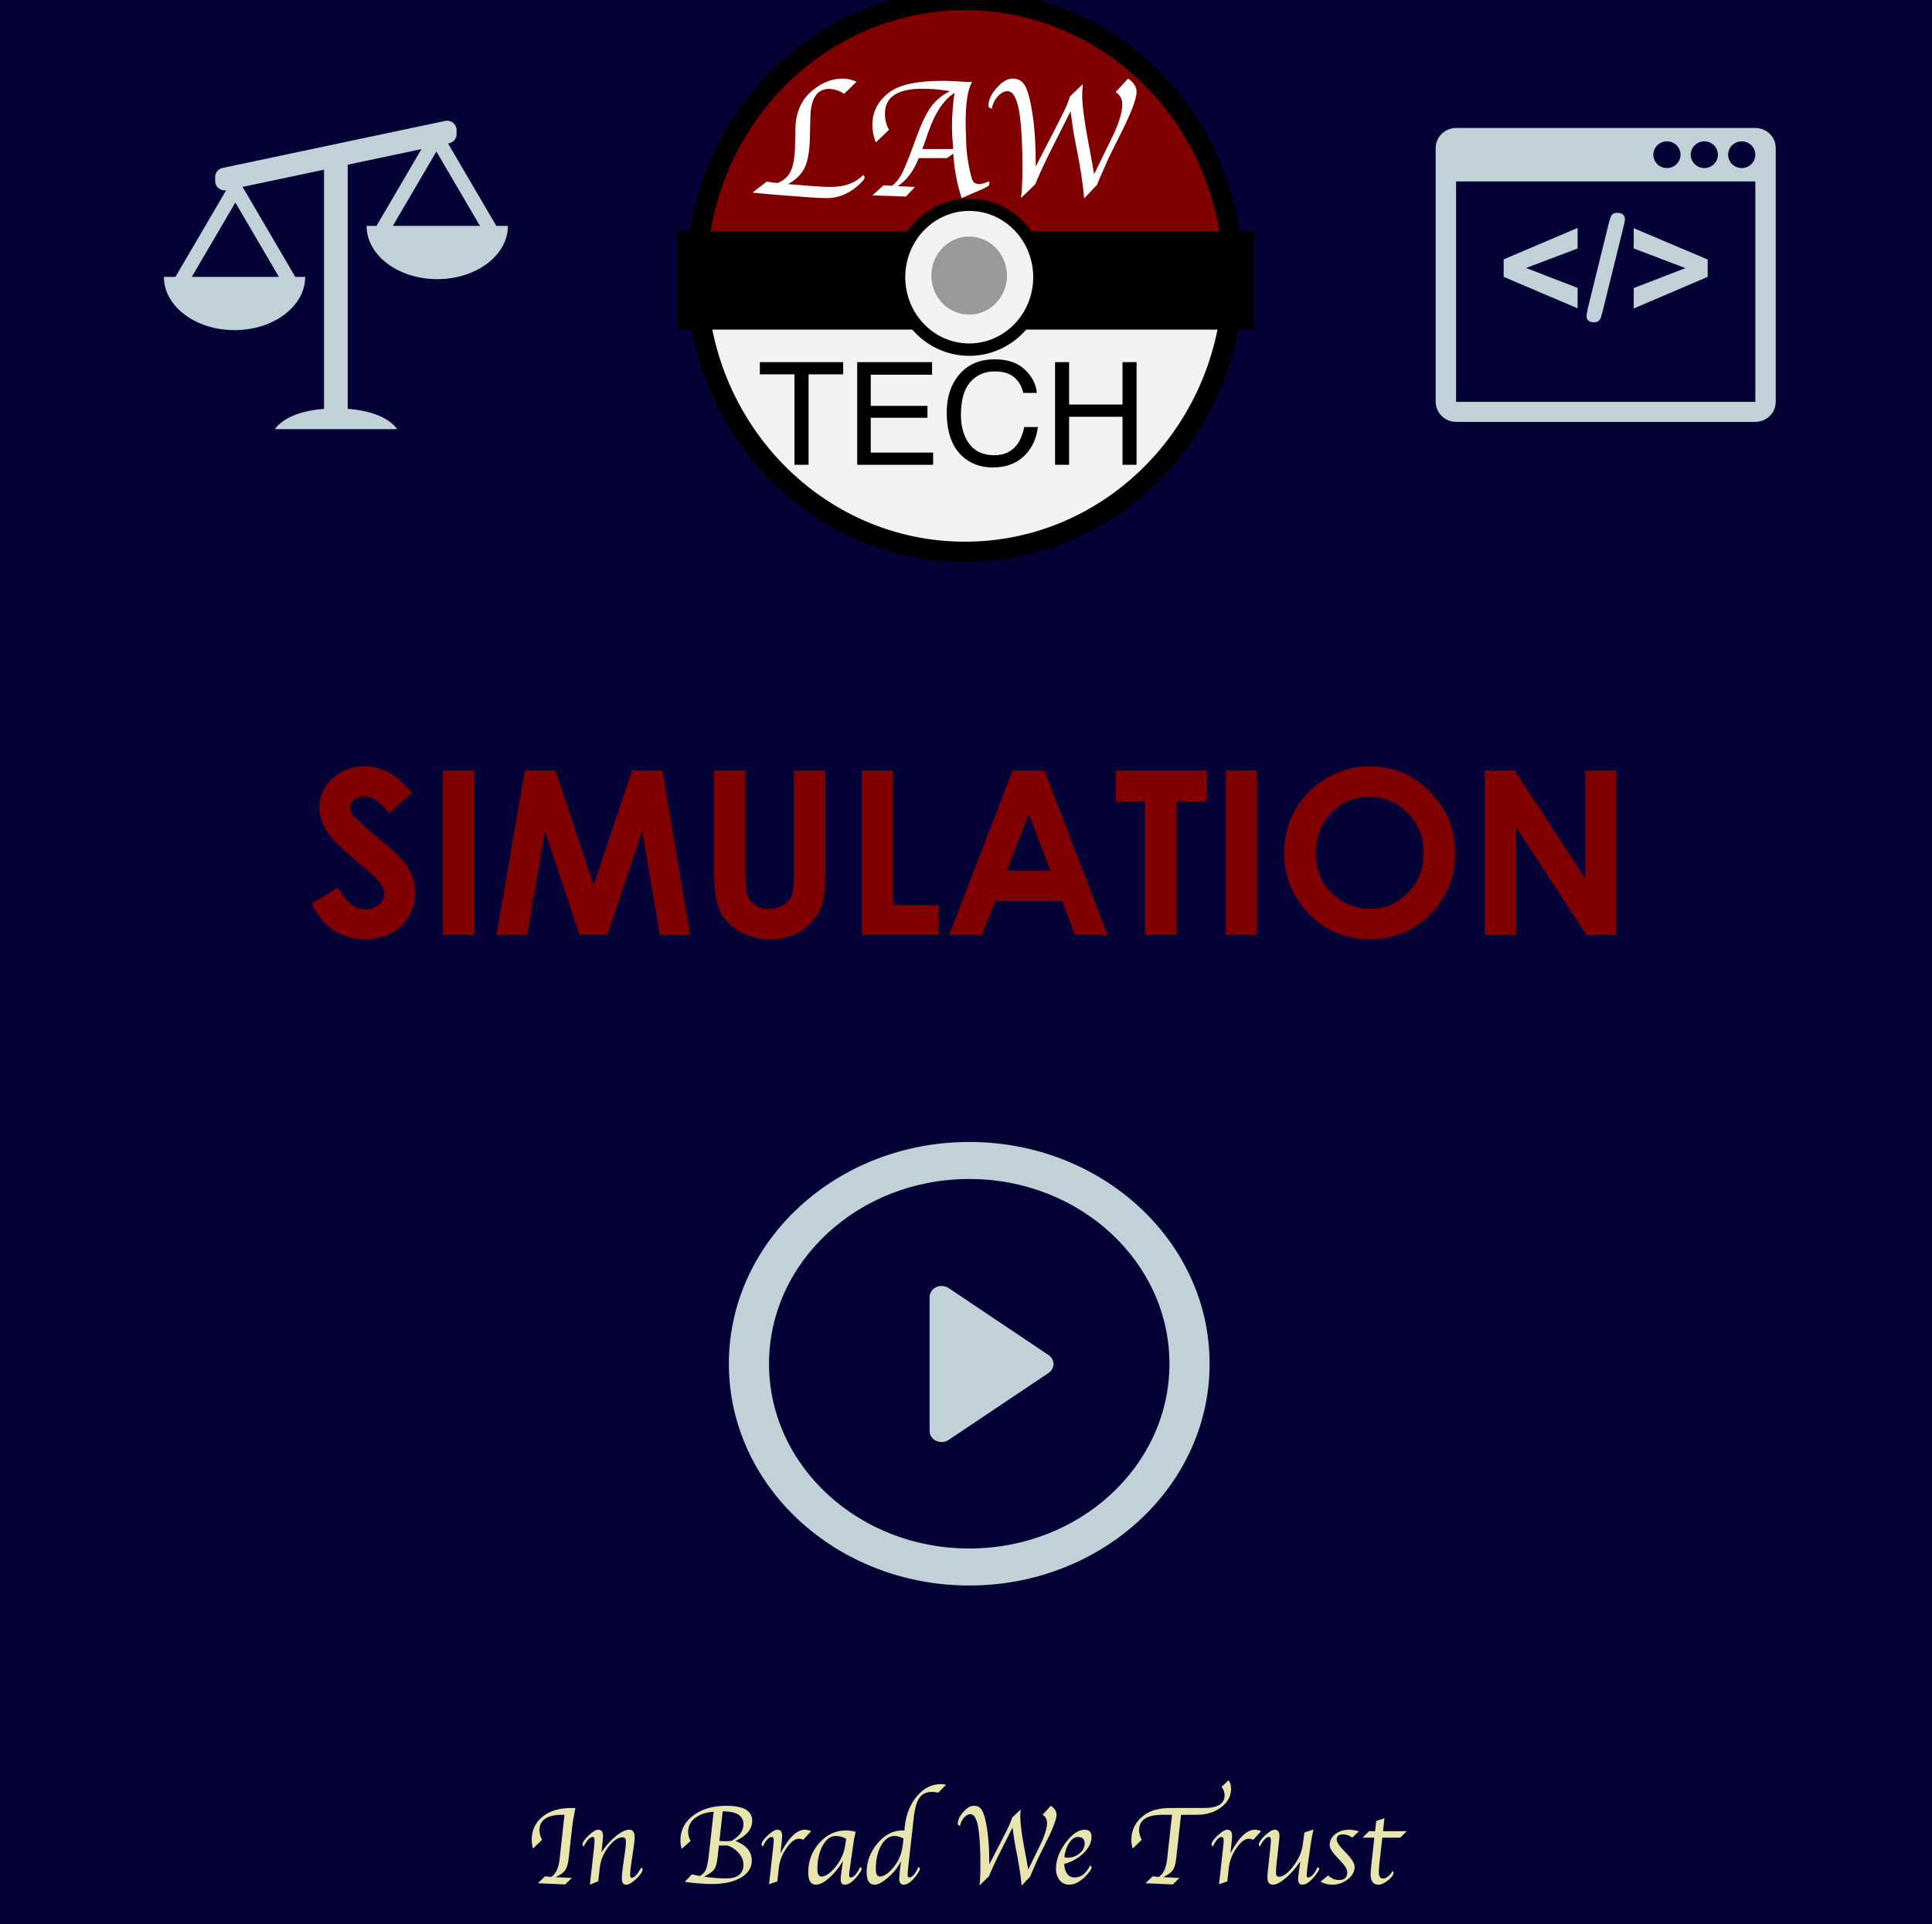 <?xml version="1.0"?>
<svg version="1.1" xmlns="http://www.w3.org/2000/svg" xmlns:xlink="http://www.w3.org/1999/xlink" width="674.715" height="672.056">
    <desc iVinci="yes" version="4.6" gridStep="20" showGrid="no" snapToGrid="no" codePlatform="0"/>
    <g id="Layer1" name="Layer 2" opacity="1">
        <g id="Shape1">
            <desc shapeID="1" type="0" basicInfo-basicType="1" basicInfo-roundedRectRadius="12" basicInfo-polygonSides="6" basicInfo-starPoints="5" bounding="rect(-355.5,-356,711,712)" text="" font-familyName="Helvetica" font-pixelSize="175" font-bold="0" font-underline="0" font-alignment="1" strokeStyle="0" markerStart="0" markerEnd="0" shadowEnabled="0" shadowOffsetX="0" shadowOffsetY="2" shadowBlur="4" shadowOpacity="160" blurEnabled="0" blurRadius="4" transform="matrix(1,0,0,1,337,341.5)" pers-center="0,0" pers-size="0,0" pers-start="0,0" pers-end="0,0" locked="0" mesh="" flag=""/>
            <path id="shapePath1" d="M-18.5,-14.5 L692.5,-14.5 L692.5,697.5 L-18.5,697.5 L-18.5,-14.5 Z" style="stroke:none;fill-rule:evenodd;fill:#050236;fill-opacity:1;"/>
        </g>
    </g>
    <g id="Layer2" name="Layer 1" opacity="1">
        <g id="Shape2">
            <desc shapeID="2" type="0" basicInfo-basicType="0" basicInfo-roundedRectRadius="12" basicInfo-polygonSides="6" basicInfo-starPoints="5" bounding="rect(-328.203,-164.102,656.407,328.203)" text="" font-familyName="" font-pixelSize="20" font-bold="0" font-underline="0" font-alignment="1" strokeStyle="0" markerStart="0" markerEnd="0" shadowEnabled="0" shadowOffsetX="0" shadowOffsetY="2" shadowBlur="4" shadowOpacity="160" blurEnabled="0" blurRadius="4" transform="matrix(0.286,0,0,0.295,337,48.384)" pers-center="0,0" pers-size="0,0" pers-start="0,0" pers-end="0,0" locked="0" mesh="" flag=""/>
            <path id="shapePath2" d="M430.703,96.767 C430.703,43.324 388.751,0 337,0 C285.249,0 243.297,43.324 243.297,96.767 " style="stroke:#000000;stroke-opacity:1;stroke-width:7.1;stroke-linejoin:miter;stroke-miterlimit:2;stroke-linecap:butt;fill-rule:evenodd;fill:#800000;fill-opacity:1;"/>
        </g>
        <g id="Shape3">
            <desc shapeID="3" type="0" basicInfo-basicType="0" basicInfo-roundedRectRadius="12" basicInfo-polygonSides="6" basicInfo-starPoints="5" bounding="rect(-328.062,-164.032,656.125,328.063)" text="" font-familyName="" font-pixelSize="20" font-bold="0" font-underline="0" font-alignment="1" strokeStyle="0" markerStart="0" markerEnd="0" shadowEnabled="0" shadowOffsetX="0" shadowOffsetY="2" shadowBlur="4" shadowOpacity="160" blurEnabled="0" blurRadius="4" transform="matrix(0.286,0,0,0.295,336.975,144.389)" pers-center="0,0" pers-size="0,0" pers-start="0,0" pers-end="0,0" locked="0" mesh="" flag=""/>
            <path id="shapePath3" d="M430.639,96.026 C430.639,149.446 388.704,192.752 336.976,192.752 C285.247,192.752 243.312,149.446 243.312,96.026 " style="stroke:#000000;stroke-opacity:1;stroke-width:7.1;stroke-linejoin:miter;stroke-miterlimit:2;stroke-linecap:butt;fill-rule:evenodd;fill:#f2f2f2;fill-opacity:1;"/>
        </g>
        <g id="Shape4">
            <desc shapeID="4" type="0" basicInfo-basicType="0" basicInfo-roundedRectRadius="12" basicInfo-polygonSides="6" basicInfo-starPoints="5" bounding="rect(-320.484,-27.168,640.968,54.335)" text="" font-familyName="" font-pixelSize="20" font-bold="0" font-underline="0" font-alignment="1" strokeStyle="0" markerStart="0" markerEnd="0" shadowEnabled="0" shadowOffsetX="0" shadowOffsetY="2" shadowBlur="4" shadowOpacity="160" blurEnabled="0" blurRadius="4" transform="matrix(0.286,0,0,0.295,337.253,97.957)" pers-center="0,0" pers-size="0,0" pers-start="0,0" pers-end="0,0" locked="0" mesh="" flag=""/>
            <path id="shapePath4" d="M245.754,105.967 L428.753,105.967 L428.753,89.947 L245.754,89.947 L245.754,105.967 Z" style="stroke:#000000;stroke-opacity:1;stroke-width:18.308;stroke-linejoin:miter;stroke-miterlimit:2;stroke-linecap:butt;fill-rule:evenodd;fill:#000000;fill-opacity:1;"/>
        </g>
        <g id="Shape5">
            <desc shapeID="5" type="0" basicInfo-basicType="0" basicInfo-roundedRectRadius="12" basicInfo-polygonSides="6" basicInfo-starPoints="5" bounding="rect(-85.841,-85.842,171.68,171.684)" text="" font-familyName="" font-pixelSize="20" font-bold="0" font-underline="0" font-alignment="1" strokeStyle="0" markerStart="0" markerEnd="0" shadowEnabled="0" shadowOffsetX="0" shadowOffsetY="2" shadowBlur="4" shadowOpacity="160" blurEnabled="0" blurRadius="4" transform="matrix(0.286,0,0,0.295,338.489,96.813)" pers-center="0,0" pers-size="0,0" pers-start="0,0" pers-end="0,0" locked="0" mesh="" flag=""/>
            <path id="shapePath5" d="M314.018,95.428 C313.278,109.383 323.631,121.317 337.144,122.084 C350.657,122.851 362.214,112.161 362.959,98.207 C363.704,84.251 353.354,72.314 339.842,71.543 C326.329,70.772 314.768,81.457 314.019,95.412 " style="stroke:#000000;stroke-opacity:1;stroke-width:4.33;stroke-linejoin:miter;stroke-miterlimit:2;stroke-linecap:butt;fill-rule:evenodd;fill:#f2f2f2;fill-opacity:1;"/>
        </g>
        <g id="Shape6">
            <desc shapeID="6" type="0" basicInfo-basicType="0" basicInfo-roundedRectRadius="12" basicInfo-polygonSides="6" basicInfo-starPoints="5" bounding="rect(-46.239,-46.24,92.479,92.481)" text="" font-familyName="" font-pixelSize="20" font-bold="0" font-underline="0" font-alignment="1" strokeStyle="0" markerStart="0" markerEnd="0" shadowEnabled="0" shadowOffsetX="0" shadowOffsetY="2" shadowBlur="4" shadowOpacity="160" blurEnabled="0" blurRadius="4" transform="matrix(0.286,0,0,0.295,338.462,96.261)" pers-center="0,0" pers-size="0,0" pers-start="0,0" pers-end="0,0" locked="0" mesh="" flag=""/>
            <path id="shapePath6" d="M325.281,95.513 C324.882,103.012 330.432,109.433 337.692,109.871 C344.953,110.309 351.189,104.6 351.638,97.103 C352.087,89.606 346.58,83.147 339.322,82.657 C332.065,82.168 325.791,87.833 325.292,95.326 " style="stroke:none;fill-rule:evenodd;fill:#999999;fill-opacity:1;"/>
        </g>
        <g id="Shape7">
            <desc shapeID="7" type="2" basicInfo-basicType="0" basicInfo-roundedRectRadius="12" basicInfo-polygonSides="6" basicInfo-starPoints="5" bounding="rect(-66.38,-14.889,132.759,29.779)" text="LAW" font-familyName="Apple Chancery" font-pixelSize="60" font-bold="0" font-underline="0" font-alignment="1" strokeStyle="0" markerStart="0" markerEnd="0" shadowEnabled="0" shadowOffsetX="0" shadowOffsetY="2" shadowBlur="4" shadowOpacity="160" blurEnabled="0" blurRadius="4" transform="matrix(1,0,0,1,329.466,48.855)" pers-center="0,0" pers-size="0,0" pers-start="0,0" pers-end="0,0" locked="0" mesh="" flag=""/>
            <path id="shapePath7" d="M262.816,67.265 L267.738,63.428 C269.242,63.701 270.511,63.867 271.546,63.926 C273.793,63.066 275.375,61.577 276.293,59.458 C277.211,57.339 277.67,54.121 277.67,49.804 L277.787,45.264 C277.787,39.424 279.779,34.853 283.763,31.552 C287.084,28.818 290.589,27.451 294.281,27.451 C295.863,27.451 297.484,27.812 299.144,28.535 L294.808,32.783 C293.031,31.631 291.273,31.055 289.535,31.055 C285.179,31.055 283.002,34.619 283.002,41.748 L282.884,45.791 C282.884,51.318 282.357,55.366 281.302,57.934 C280.248,60.503 278.226,62.627 275.238,64.306 L281.302,64.805 L283.998,65.01 L287.25,65.215 C288.109,65.273 289.076,65.302 290.15,65.302 C294.994,65.302 298.773,63.896 301.488,61.084 C301.8,61.474 301.957,61.758 301.957,61.933 C301.957,62.578 301.019,63.681 299.144,65.244 C295.941,67.881 292.504,69.199 288.832,69.199 C287.328,69.199 285.482,69.121 283.295,68.965 L274.593,68.32 C270.062,67.988 266.136,67.636 262.816,67.265 M310.453,45.351 L305.853,49.775 C305.052,47.685 304.652,45.664 304.652,43.711 C304.652,38.867 306.752,34.961 310.951,31.992 C314.466,29.492 320.482,28.242 328.998,28.242 C330.443,28.242 331.712,28.271 332.806,28.33 C335.834,28.525 337.386,28.623 337.464,28.623 L339.515,28.623 C337.992,31.006 337.23,35.83 337.23,43.096 L337.259,44.619 L337.377,47.988 C337.377,52.031 337.875,56.172 338.871,60.41 C339.261,62.051 339.642,63.105 340.013,63.574 C340.384,64.043 341.029,64.277 341.947,64.277 C342.943,64.277 344.076,63.955 345.345,63.31 C345.482,63.642 345.55,63.916 345.55,64.131 C345.55,64.619 345.17,65.039 344.408,65.39 L343.031,66.064 L335.824,69.199 C334.222,64.258 333.255,59.082 332.923,53.672 L330.697,55.224 L320.853,55.224 C319.056,59.795 316.595,63.056 313.47,65.01 L319.535,65.302 L316.371,68.642 L304.681,68.232 L308.578,64.717 L311.507,64.892 C312.836,63.916 313.968,62.544 314.906,60.776 C315.843,59.009 317.24,55.586 319.095,50.508 L319.974,48.076 C321.771,43.174 323.48,39.604 325.101,37.368 C326.722,35.132 328.929,33.291 331.722,31.846 C328.656,31.279 325.423,30.996 322.025,30.996 C313.373,30.996 309.046,33.916 309.046,39.756 C309.046,41.748 309.515,43.613 310.453,45.351 M332.865,52.06 C332.591,48.662 332.455,45.908 332.455,43.799 C332.455,42.724 332.474,41.846 332.513,41.162 L332.748,37.764 C332.904,35.439 333.119,33.662 333.392,32.431 C329.564,34.775 326.42,39.56 323.959,46.787 C323.255,48.877 322.845,50.078 322.728,50.39 L322.054,52.06 L332.865,52.06 M356.554,69.199 C356.886,66.855 357.052,63.349 357.052,58.681 C357.052,49.385 356.637,42.588 355.807,38.291 C354.977,33.994 353.654,31.846 351.837,31.846 C350.666,31.846 349.533,32.461 348.439,33.691 C347.345,34.922 346.662,36.347 346.388,37.968 C345.587,37.793 345.187,37.441 345.187,36.914 C345.187,34.922 346.149,32.846 348.073,30.688 C349.997,28.53 351.847,27.451 353.625,27.451 C355.421,27.451 356.784,28.139 357.712,29.516 C358.639,30.893 359.445,33.428 360.129,37.119 C361.164,42.607 361.681,48.935 361.681,56.103 L361.711,58.154 L365.929,49.951 L367.804,46.347 L370.529,40.986 C372.091,37.939 373.136,35.498 373.664,33.662 L378.146,29.385 C378.009,30.869 377.941,32.139 377.941,33.193 C377.941,36.514 378.615,41.816 379.962,49.101 L380.314,51.006 L380.9,54.053 C381.291,56.142 381.681,58.398 382.072,60.82 C382.638,59.765 382.99,59.082 383.127,58.769 L385.5,53.847 L388.371,48.017 C390.754,43.076 391.945,39.218 391.945,36.445 C391.945,34.57 391.173,33.144 389.63,32.168 L393.937,27.451 C395.929,28.76 396.925,30.332 396.925,32.168 C396.925,34.609 394.875,39.863 390.773,47.929 C390.089,49.277 389.269,50.918 388.312,52.851 L387.052,55.429 L385.763,58.389 L384.064,62.197 C383.927,62.529 383.615,63.31 383.127,64.541 L378.615,69.316 L378.498,68.027 C378.107,63.926 377.375,59.072 376.3,53.467 L375.949,51.709 L375.451,49.101 C375.08,47.207 374.836,45.82 374.718,44.941 L374.162,40.928 C374.123,40.635 374.025,39.951 373.869,38.877 L369.914,46.728 L368.302,49.922 C365.353,55.703 363.097,60.517 361.535,64.365 L356.554,69.199 Z" style="stroke:none;fill-rule:nonzero;fill:#ffffff;fill-opacity:1;"/>
        </g>
        <g id="Shape8">
            <desc shapeID="8" type="2" basicInfo-basicType="0" basicInfo-roundedRectRadius="12" basicInfo-polygonSides="6" basicInfo-starPoints="5" bounding="rect(-66.38,-14.889,132.759,29.779)" text="TECH" font-familyName="Helvetica" font-pixelSize="50" font-bold="0" font-underline="0" font-alignment="1" strokeStyle="0" markerStart="0" markerEnd="0" shadowEnabled="0" shadowOffsetX="0" shadowOffsetY="2" shadowBlur="4" shadowOpacity="160" blurEnabled="0" blurRadius="4" transform="matrix(1,0,0,1,332.59,148.72)" pers-center="0,0" pers-size="0,0" pers-start="0,0" pers-end="0,0" locked="0" mesh="" flag=""/>
            <path id="shapePath8" d="M294.466,126.481 L294.466,130.754 L282.381,130.754 L282.381,162.345 L277.45,162.345 L277.45,130.754 L265.365,130.754 L265.365,126.481 L294.466,126.481 M299.363,126.481 L325.51,126.481 L325.51,130.876 L304.099,130.876 L304.099,141.764 L323.899,141.764 L323.899,145.915 L304.099,145.915 L304.099,158.073 L325.877,158.073 L325.877,162.345 L299.363,162.345 L299.363,126.481 M357.926,129.094 C360.433,131.486 361.824,134.204 362.101,137.248 L357.365,137.248 C356.828,134.937 355.758,133.106 354.154,131.755 C352.551,130.404 350.301,129.728 347.404,129.728 C343.872,129.728 341.02,130.969 338.847,133.451 C336.674,135.934 335.587,139.738 335.587,144.865 C335.587,149.064 336.568,152.47 338.529,155.082 C340.491,157.695 343.416,159.001 347.306,159.001 C350.887,159.001 353.613,157.625 355.485,154.875 C356.478,153.426 357.218,151.522 357.707,149.162 L362.443,149.162 C362.02,152.938 360.62,156.104 358.244,158.659 C355.395,161.735 351.554,163.273 346.72,163.273 C342.554,163.273 339.054,162.012 336.222,159.489 C332.495,156.152 330.631,151.001 330.631,144.035 C330.631,138.745 332.031,134.408 334.831,131.022 C337.858,127.344 342.033,125.505 347.355,125.505 C351.896,125.505 355.42,126.701 357.926,129.094 M368.459,126.481 L373.366,126.481 L373.366,141.301 L392.018,141.301 L392.018,126.481 L396.925,126.481 L396.925,162.345 L392.018,162.345 L392.018,145.573 L373.366,145.573 L373.366,162.345 L368.459,162.345 L368.459,126.481 Z" style="stroke:none;fill-rule:nonzero;fill:#000000;fill-opacity:1;"/>
        </g>
        <g id="Shape9">
            <desc shapeID="9" type="2" basicInfo-basicType="0" basicInfo-roundedRectRadius="12" basicInfo-polygonSides="6" basicInfo-starPoints="5" bounding="rect(-166.221,-35.729,332.441,71.459)" text="In Brad We Trust" font-familyName="Apple Chancery" font-pixelSize="40" font-bold="0" font-underline="0" font-alignment="1" strokeStyle="0" markerStart="0" markerEnd="0" shadowEnabled="0" shadowOffsetX="0" shadowOffsetY="2" shadowBlur="4" shadowOpacity="160" blurEnabled="0" blurRadius="4" transform="matrix(1,0,0,1,336.016,644.791)" pers-center="0,0" pers-size="0,0" pers-start="0,0" pers-end="0,0" locked="0" mesh="" flag=""/>
            <path id="shapePath9" d="M189.325,642.619 L186.141,645.666 C185.842,644.65 185.692,643.641 185.692,642.638 C185.692,639.279 186.942,636.583 189.442,634.552 C191.942,632.521 195.262,631.505 199.403,631.505 L200.946,631.505 C200.36,634.487 200.008,636.492 199.891,637.521 L198.836,647.072 L198.583,649.24 C198.361,651.089 197.961,652.423 197.381,653.244 C196.802,654.064 195.692,654.865 194.051,655.646 L199.715,655.939 L197.372,658.205 L187.86,657.775 L190.36,655.353 L192.489,655.587 C194.077,654.585 195.054,652.534 195.419,649.435 L195.633,647.541 L197.137,633.869 L196.532,633.869 C191.115,633.869 188.407,635.659 188.407,639.24 C188.407,640.36 188.713,641.486 189.325,642.619 M208.922,657.091 L206.012,658.283 L206.071,657.736 L206.227,656.291 L206.383,654.923 L207.399,645.861 L207.516,644.826 C207.594,644.018 207.633,643.367 207.633,642.873 C207.633,642.039 207.425,641.623 207.008,641.623 C206.032,641.623 204.984,642.729 203.864,644.943 C203.564,644.695 203.415,644.481 203.415,644.298 C203.415,643.517 204.128,642.453 205.553,641.105 C206.979,639.757 208.102,639.083 208.922,639.083 C210.042,639.083 210.602,639.8 210.602,641.232 C210.602,641.596 210.57,642.085 210.504,642.697 L210.348,644.279 L210.192,645.607 L210.036,646.994 C211.572,644.702 213.255,642.811 215.085,641.32 C216.914,639.829 218.473,639.083 219.762,639.083 C221.025,639.083 221.657,639.962 221.657,641.72 C221.657,642.254 221.585,643.055 221.442,644.123 L220.387,651.408 C220.179,652.866 220.075,654.018 220.075,654.865 C220.075,655.542 220.257,655.88 220.622,655.88 C221.52,655.88 222.627,654.682 223.942,652.287 C224.254,652.482 224.411,652.684 224.411,652.892 C224.411,653.738 223.685,654.848 222.233,656.222 C220.781,657.596 219.6,658.283 218.688,658.283 C217.672,658.283 217.165,657.554 217.165,656.095 C217.165,655.028 217.301,653.55 217.575,651.662 L218.258,646.935 C218.48,645.399 218.59,644.181 218.59,643.283 C218.59,642.254 218.232,641.74 217.516,641.74 C215.85,641.74 214.16,642.869 212.448,645.128 C210.736,647.388 209.736,649.813 209.45,652.404 L208.922,657.091 M239.133,657.306 L241.614,654.669 L242.219,654.806 C243.001,655.001 243.743,655.145 244.446,655.236 C245.501,654.585 246.213,653.8 246.585,652.882 C246.956,651.964 247.291,650.177 247.59,647.521 L249.231,632.814 C246.523,633.009 244.361,633.738 242.747,635.001 C241.132,636.264 240.325,637.853 240.325,639.767 C240.325,640.913 240.611,641.994 241.184,643.009 L238.04,645.783 C237.766,644.78 237.629,643.764 237.629,642.736 C237.629,639.22 239.13,636.339 242.131,634.093 C245.133,631.847 248.971,630.724 253.645,630.724 C259.674,630.724 262.688,632.456 262.688,635.919 C262.688,638.875 260.741,641.238 256.848,643.009 C260.65,644.494 262.551,646.772 262.551,649.845 C262.551,652.345 261.282,654.337 258.743,655.822 C256.204,657.306 252.805,658.048 248.547,658.048 C245.93,658.048 242.792,657.801 239.133,657.306 M252.395,632.658 L251.243,643.009 C252.011,643.074 252.675,643.107 253.235,643.107 C253.86,643.107 254.609,643.061 255.481,642.97 C258.254,641.369 259.641,639.442 259.641,637.189 C259.641,634.168 257.226,632.658 252.395,632.658 M251.067,644.572 L250.774,647.189 L250.598,648.83 C250.377,650.77 249.989,652.134 249.436,652.921 C248.883,653.709 247.708,654.559 245.911,655.47 C248.489,655.887 251.034,656.095 253.547,656.095 C257.61,656.095 259.641,654.481 259.641,651.251 C259.641,649.858 259.085,648.514 257.971,647.218 C256.858,645.923 255.501,645.041 253.899,644.572 L253.391,644.591 L252.454,644.63 L251.594,644.591 L251.067,644.572 M272.567,647.306 C275.458,641.824 278.303,639.083 281.102,639.083 C281.831,639.083 282.56,639.253 283.29,639.591 L280.536,642.599 C280.119,642.365 279.585,642.248 278.934,642.248 C277.58,642.248 276.151,643.345 274.647,645.539 C273.143,647.733 272.261,650.014 272.001,652.384 L271.473,657.15 L268.583,658.126 L268.641,657.541 L268.778,656.271 L268.934,655.001 L269.95,645.705 L270.067,644.689 C270.158,643.921 270.204,643.296 270.204,642.814 C270.204,642.02 269.982,641.623 269.54,641.623 C268.498,641.623 267.463,642.736 266.434,644.962 C266.109,644.715 265.952,644.461 265.965,644.201 C266.004,643.406 266.73,642.355 268.143,641.046 C269.556,639.738 270.672,639.083 271.493,639.083 C272.6,639.083 273.153,639.813 273.153,641.271 C273.153,641.623 273.12,642.098 273.055,642.697 L272.919,644.064 L272.743,645.705 L272.567,647.306 M294.391,650.021 C292.92,652.443 291.302,654.425 289.538,655.968 C287.773,657.511 286.24,658.283 284.938,658.283 C283.154,658.283 282.262,656.844 282.262,653.966 C282.262,650.008 283.561,646.58 286.159,643.683 C288.756,640.786 291.833,639.337 295.387,639.337 C296.741,639.337 297.894,639.507 298.844,639.845 C298.779,640.08 298.74,640.223 298.727,640.275 L298.493,641.31 C298.336,642.026 298.252,642.443 298.239,642.56 L296.989,651.193 L296.813,652.443 C296.644,653.68 296.559,654.507 296.559,654.923 C296.559,655.483 296.722,655.763 297.047,655.763 C298.141,655.763 299.261,654.539 300.407,652.091 C300.758,652.3 300.934,652.508 300.934,652.716 C300.934,653.172 300.374,654.09 299.254,655.47 C297.731,657.345 296.318,658.283 295.016,658.283 C294.066,658.283 293.59,657.645 293.59,656.369 C293.59,655.978 293.636,655.438 293.727,654.748 L293.922,653.185 L294.176,651.466 L294.391,650.021 M295.504,642.267 C294.32,641.603 293.122,641.271 291.911,641.271 C290.088,641.271 288.558,642.384 287.321,644.611 C286.084,646.837 285.465,649.598 285.465,652.892 C285.465,654.585 285.967,655.431 286.969,655.431 C288.128,655.431 289.528,654.546 291.169,652.775 C293.382,650.392 294.723,647.593 295.192,644.376 L295.504,642.267 M315.825,639.376 L316.02,637.697 C316.489,633.53 317.911,630.067 320.288,627.306 C322.664,624.546 325.402,623.166 328.501,623.166 C329.243,623.166 329.881,623.231 330.415,623.361 L327.641,626.193 C327.029,625.985 326.307,625.88 325.473,625.88 C323.52,625.88 322.062,626.564 321.098,627.931 C320.135,629.298 319.471,631.629 319.106,634.923 L317.29,651.193 L317.153,652.443 C317.036,653.55 316.977,654.337 316.977,654.806 C316.977,655.444 317.146,655.763 317.485,655.763 C318.566,655.763 319.653,654.539 320.747,652.091 C321.098,652.3 321.274,652.508 321.274,652.716 C321.274,653.185 320.747,654.103 319.692,655.47 C318.221,657.345 316.84,658.283 315.551,658.283 C314.549,658.283 314.047,657.593 314.047,656.212 C314.047,655.705 314.126,654.695 314.282,653.185 L314.477,651.466 L314.633,650.021 C313.748,651.974 312.312,653.839 310.327,655.617 C308.341,657.394 306.704,658.283 305.415,658.283 C303.579,658.283 302.661,656.844 302.661,653.966 C302.661,650.203 303.93,646.824 306.469,643.83 C309.008,640.835 311.873,639.337 315.063,639.337 C315.219,639.337 315.473,639.35 315.825,639.376 M315.512,642.169 C314.419,641.57 313.416,641.271 312.504,641.271 C310.577,641.271 308.989,642.365 307.739,644.552 C306.489,646.74 305.864,649.52 305.864,652.892 C305.864,654.585 306.359,655.431 307.348,655.431 C308.546,655.431 309.952,654.546 311.567,652.775 C313.663,650.496 314.9,647.697 315.278,644.376 L315.512,642.169 M342.059,658.556 C342.28,656.994 342.391,654.656 342.391,651.544 C342.391,645.346 342.114,640.815 341.561,637.951 C341.008,635.086 340.126,633.654 338.915,633.654 C338.133,633.654 337.378,634.064 336.649,634.884 C335.92,635.705 335.464,636.655 335.282,637.736 C334.748,637.619 334.481,637.384 334.481,637.033 C334.481,635.705 335.122,634.321 336.405,632.882 C337.687,631.444 338.921,630.724 340.106,630.724 C341.304,630.724 342.212,631.183 342.831,632.101 C343.449,633.019 343.986,634.708 344.442,637.169 C345.132,640.828 345.477,645.047 345.477,649.826 L345.497,651.193 L348.309,645.724 L349.559,643.322 L351.376,639.748 C352.417,637.716 353.114,636.089 353.465,634.865 L356.454,632.013 C356.363,633.003 356.317,633.849 356.317,634.552 C356.317,636.766 356.766,640.301 357.665,645.158 L357.899,646.427 L358.29,648.458 C358.55,649.852 358.81,651.356 359.071,652.97 C359.448,652.267 359.683,651.811 359.774,651.603 L361.356,648.322 L363.27,644.435 C364.859,641.141 365.653,638.569 365.653,636.72 C365.653,635.47 365.139,634.52 364.11,633.869 L366.981,630.724 C368.309,631.596 368.973,632.645 368.973,633.869 C368.973,635.496 367.606,638.999 364.872,644.376 C364.416,645.275 363.869,646.369 363.231,647.658 L362.391,649.376 L361.532,651.349 L360.399,653.888 C360.308,654.11 360.1,654.63 359.774,655.451 L356.766,658.634 L356.688,657.775 C356.428,655.041 355.939,651.805 355.223,648.068 L354.989,646.896 L354.657,645.158 C354.409,643.895 354.247,642.97 354.169,642.384 L353.797,639.708 C353.771,639.513 353.706,639.057 353.602,638.341 L350.965,643.576 L349.891,645.705 C347.925,649.559 346.421,652.768 345.379,655.333 L342.059,658.556 M380.711,651.564 C381.037,651.785 381.2,652.046 381.2,652.345 C381.2,652.749 380.783,653.439 379.95,654.416 C377.723,656.994 375.523,658.283 373.348,658.283 C372.02,658.283 370.926,657.755 370.067,656.701 C369.208,655.646 368.778,654.298 368.778,652.658 C368.778,649.689 369.901,646.684 372.147,643.644 C374.393,640.604 376.616,639.083 378.817,639.083 C380.405,639.083 381.2,639.936 381.2,641.642 C381.2,643.556 380.272,645.425 378.417,647.248 C376.561,649.07 374.299,650.34 371.629,651.056 C371.89,654.194 373.127,655.763 375.34,655.763 C377.528,655.763 379.318,654.363 380.711,651.564 M371.708,648.673 C372.085,648.804 372.43,648.869 372.743,648.869 C374.357,648.869 375.77,648.374 376.981,647.384 C378.192,646.395 378.797,645.236 378.797,643.908 C378.797,642.384 378.023,641.623 376.473,641.623 C375.353,641.623 374.341,642.29 373.436,643.625 C372.531,644.959 371.955,646.642 371.708,648.673 M398.731,642.619 L395.547,645.666 C395.248,644.65 395.098,643.654 395.098,642.677 C395.098,639.096 396.589,636.199 399.571,633.986 C401.797,632.332 404.864,631.505 408.77,631.505 L420.43,631.505 C425.261,631.505 427.676,630.014 427.676,627.033 C427.676,625.991 427.318,625.028 426.602,624.142 L429.063,621.798 C429.636,622.58 429.922,623.582 429.922,624.806 C429.922,627.371 428.767,629.523 426.456,631.261 C424.144,633 421.29,633.869 417.891,633.869 L412.461,633.869 L410.997,647.072 L410.762,649.24 C410.541,651.089 410.141,652.423 409.561,653.244 C408.982,654.064 407.865,654.865 406.211,655.646 L411.895,655.939 L409.551,658.205 L400.02,657.775 L402.54,655.353 L404.669,655.587 C406.244,654.585 407.221,652.534 407.598,649.435 L407.794,647.541 L409.317,633.869 L405.997,633.869 C400.541,633.869 397.813,635.672 397.813,639.279 C397.813,640.373 398.119,641.486 398.731,642.619 M429.708,647.306 C432.598,641.824 435.443,639.083 438.243,639.083 C438.972,639.083 439.701,639.253 440.43,639.591 L437.676,642.599 C437.26,642.365 436.726,642.248 436.075,642.248 C434.721,642.248 433.292,643.345 431.788,645.539 C430.284,647.733 429.402,650.014 429.141,652.384 L428.614,657.15 L425.723,658.126 L425.782,657.541 L425.919,656.271 L426.075,655.001 L427.09,645.705 L427.208,644.689 C427.299,643.921 427.344,643.296 427.344,642.814 C427.344,642.02 427.123,641.623 426.68,641.623 C425.639,641.623 424.603,642.736 423.575,644.962 C423.249,644.715 423.093,644.461 423.106,644.201 C423.145,643.406 423.871,642.355 425.284,641.046 C426.697,639.738 427.813,639.083 428.633,639.083 C429.74,639.083 430.294,639.813 430.294,641.271 C430.294,641.623 430.261,642.098 430.196,642.697 L430.059,644.064 L429.883,645.705 L429.708,647.306 M454.118,650.099 C452.633,652.378 450.96,654.311 449.098,655.9 C447.236,657.488 445.719,658.283 444.547,658.283 C443.258,658.283 442.614,657.423 442.614,655.705 C442.614,655.067 442.698,654.018 442.868,652.56 L443.571,646.154 C443.584,646.063 443.616,645.685 443.669,645.021 L443.786,643.751 C443.825,643.374 443.844,643.035 443.844,642.736 C443.844,641.981 443.629,641.603 443.2,641.603 C442.21,641.603 441.142,642.716 439.997,644.943 C439.749,644.748 439.626,644.539 439.626,644.318 C439.626,643.511 440.345,642.436 441.784,641.095 C443.223,639.754 444.365,639.083 445.211,639.083 C446.292,639.083 446.833,639.826 446.833,641.31 C446.833,641.662 446.807,642.072 446.754,642.541 L446.579,644.044 L446.403,645.685 L445.778,651.271 C445.674,652.221 445.622,653.185 445.622,654.162 C445.622,655.06 445.954,655.509 446.618,655.509 C448.089,655.509 449.753,654.298 451.608,651.876 C453.463,649.455 454.56,647.059 454.899,644.689 L455.563,640.06 L458.727,638.986 C458.363,640.496 458.089,641.844 457.907,643.029 L456.735,651.193 C456.67,651.688 456.618,652.104 456.579,652.443 L456.442,653.517 C456.364,654.181 456.325,654.65 456.325,654.923 C456.325,655.483 456.481,655.763 456.794,655.763 C457.9,655.763 459.027,654.539 460.172,652.091 C460.524,652.3 460.7,652.508 460.7,652.716 C460.7,653.172 460.133,654.09 459.001,655.47 C457.477,657.345 456.064,658.283 454.762,658.283 C453.812,658.283 453.336,657.645 453.336,656.369 C453.336,655.965 453.382,655.425 453.473,654.748 L453.688,653.185 C453.805,652.339 453.883,651.766 453.922,651.466 L454.118,650.099 M461.169,657.228 L463.864,655.021 C464.879,656.102 466.156,656.642 467.692,656.642 C469.567,656.642 470.504,655.737 470.504,653.927 C470.504,652.925 469.645,651.525 467.926,649.728 L466.813,648.576 C465.185,646.87 464.372,645.49 464.372,644.435 C464.372,642.925 465.026,641.655 466.335,640.626 C467.643,639.598 469.254,639.083 471.169,639.083 C472.21,639.083 473.349,639.279 474.586,639.669 L472.243,641.837 C471.253,641.095 470.153,640.724 468.942,640.724 C467.523,640.724 466.813,641.317 466.813,642.501 C466.813,643.348 467.601,644.591 469.176,646.232 L470.387,647.521 C472.184,649.396 473.083,650.906 473.083,652.052 C473.083,653.693 472.295,655.141 470.719,656.398 C469.144,657.654 467.327,658.283 465.27,658.283 C463.812,658.283 462.445,657.931 461.169,657.228 M482.751,641.857 L481.774,650.49 C481.605,652.039 481.52,653.185 481.52,653.927 C481.52,655.399 482.021,656.134 483.024,656.134 C484.105,656.134 485.224,655.249 486.383,653.478 C486.579,653.725 486.676,653.947 486.676,654.142 C486.676,654.871 486.035,655.744 484.753,656.759 C483.47,657.775 482.366,658.283 481.442,658.283 C479.593,658.283 478.669,657.098 478.669,654.728 C478.669,653.856 478.779,652.443 479.001,650.49 L479.958,641.857 L475.836,641.857 L478.122,639.591 L480.211,639.591 L480.622,636.037 L483.493,635.08 L483.004,639.591 L491.286,639.591 L489.001,641.857 L482.751,641.857 Z" style="stroke:none;fill-rule:nonzero;fill:#e8e4ad;fill-opacity:1;"/>
        </g>
        <g id="Shape10">
            <desc shapeID="10" type="0" basicInfo-basicType="0" basicInfo-roundedRectRadius="12" basicInfo-polygonSides="6" basicInfo-starPoints="5" bounding="rect(-247.143,-226.232,494.286,452.464)" text="" font-familyName="" font-pixelSize="20" font-bold="0" font-underline="0" font-alignment="1" strokeStyle="0" markerStart="0" markerEnd="0" shadowEnabled="0" shadowOffsetX="0" shadowOffsetY="2" shadowBlur="4" shadowOpacity="160" blurEnabled="0" blurRadius="4" transform="matrix(0.243,0,0,0.238,117.301,96.026)" pers-center="0,0" pers-size="0,0" pers-start="0,0" pers-end="0,0" locked="0" mesh="" flag=""/>
            <path id="shapePath10" d="M173.288,78.898 L173.324,78.877 L156.478,50.116 L156.841,50.04 C158.364,49.718 159.45,48.399 159.45,46.873 L159.45,45.404 C159.45,43.341 157.506,41.803 155.446,42.239 L77.76,58.65 C76.237,58.972 75.151,60.291 75.151,61.817 L75.151,63.286 C75.151,65.289 76.985,66.78 78.975,66.469 L61.277,96.686 L61.313,96.707 L57.227,96.707 C57.227,106.982 68.275,115.312 81.903,115.312 C95.532,115.312 106.58,106.982 106.58,96.707 L103.076,96.707 L103.112,96.686 L84.715,65.276 L113.168,59.265 L113.168,142.805 C99.352,143.85 96.006,149.888 96.006,149.888 L138.681,149.888 C138.681,149.888 135.322,143.825 121.433,142.797 L121.433,57.52 L147.187,52.079 L131.493,78.877 L131.529,78.898 L128.023,78.898 C128.023,89.174 139.071,97.503 152.7,97.503 C166.328,97.503 177.376,89.174 177.376,78.898 L173.288,78.898 M66.981,96.706 L82.193,70.734 L97.405,96.706 L66.981,96.706 M137.195,78.898 L152.407,52.924 L167.62,78.898 L137.195,78.898 Z" style="stroke:none;fill-rule:nonzero;fill:#c0d1d8;fill-opacity:1;"/>
        </g>
        <g id="Shape11">
            <desc shapeID="11" type="0" basicInfo-basicType="0" basicInfo-roundedRectRadius="12" basicInfo-polygonSides="6" basicInfo-starPoints="5" bounding="rect(-44.806,-49.62,89.612,99.241)" text="" font-familyName="" font-pixelSize="20" font-bold="0" font-underline="0" font-alignment="1" strokeStyle="0" markerStart="0" markerEnd="0" shadowEnabled="0" shadowOffsetX="0" shadowOffsetY="2" shadowBlur="4" shadowOpacity="160" blurEnabled="0" blurRadius="4" transform="matrix(0.288,0,0,0.283,538.039,93.649)" pers-center="0,0" pers-size="0,0" pers-start="0,0" pers-end="0,0" locked="0" mesh="" flag=""/>
            <path id="shapePath11" d="M550.954,100.559 L550.954,107.697 L525.123,96.699 L525.123,90.596 L550.954,79.601 L550.954,86.788 L532.956,93.6 L550.954,100.559 Z" style="stroke:none;fill-rule:nonzero;fill:#c0d1d8;fill-opacity:1;"/>
        </g>
        <g id="Shape12">
            <desc shapeID="12" type="0" basicInfo-basicType="0" basicInfo-roundedRectRadius="12" basicInfo-polygonSides="6" basicInfo-starPoints="5" bounding="rect(-23.25,-67.522,46.5,135.043)" text="" font-familyName="" font-pixelSize="20" font-bold="0" font-underline="0" font-alignment="1" strokeStyle="0" markerStart="0" markerEnd="0" shadowEnabled="0" shadowOffsetX="0" shadowOffsetY="2" shadowBlur="4" shadowOpacity="160" blurEnabled="0" blurRadius="4" transform="matrix(0.288,0,0,0.283,560.764,93.446)" pers-center="0,0" pers-size="0,0" pers-start="0,0" pers-end="0,0" locked="0" mesh="" flag=""/>
            <path id="shapePath12" d="M566.926,79.449 L559.735,108.528 C559.495,109.485 559.287,110.243 559.107,110.799 C558.927,111.354 558.655,111.788 558.286,112.095 C557.918,112.407 557.383,112.562 556.68,112.562 C554.936,112.562 554.062,111.821 554.062,110.344 C554.062,109.957 554.233,108.99 554.575,107.444 L561.739,78.364 C562.116,76.818 562.476,75.758 562.818,75.187 C563.16,74.616 563.827,74.33 564.821,74.33 C565.677,74.33 566.332,74.532 566.784,74.936 C567.238,75.339 567.465,75.894 567.465,76.6 C567.466,77.121 567.284,78.071 566.926,79.449 Z" style="stroke:none;fill-rule:nonzero;fill:#c0d1d8;fill-opacity:1;"/>
        </g>
        <g id="Shape13">
            <desc shapeID="13" type="0" basicInfo-basicType="0" basicInfo-roundedRectRadius="12" basicInfo-polygonSides="6" basicInfo-starPoints="5" bounding="rect(-44.806,-49.53,89.611,99.06)" text="" font-familyName="" font-pixelSize="20" font-bold="0" font-underline="0" font-alignment="1" strokeStyle="0" markerStart="0" markerEnd="0" shadowEnabled="0" shadowOffsetX="0" shadowOffsetY="2" shadowBlur="4" shadowOpacity="160" blurEnabled="0" blurRadius="4" transform="matrix(0.288,0,0,0.283,583.463,93.724)" pers-center="0,0" pers-size="0,0" pers-start="0,0" pers-end="0,0" locked="0" mesh="" flag=""/>
            <path id="shapePath13" d="M596.378,96.699 L570.548,107.747 L570.548,100.609 L588.599,93.649 L570.548,86.788 L570.548,79.701 L596.378,90.646 L596.378,96.699 Z" style="stroke:none;fill-rule:nonzero;fill:#c0d1d8;fill-opacity:1;"/>
        </g>
        <g id="Shape14">
            <desc shapeID="14" type="0" basicInfo-basicType="0" basicInfo-roundedRectRadius="12" basicInfo-polygonSides="6" basicInfo-starPoints="5" bounding="rect(-206,-181.282,412.001,362.563)" text="" font-familyName="" font-pixelSize="20" font-bold="0" font-underline="0" font-alignment="1" strokeStyle="0" markerStart="0" markerEnd="0" shadowEnabled="0" shadowOffsetX="0" shadowOffsetY="2" shadowBlur="4" shadowOpacity="160" blurEnabled="0" blurRadius="4" transform="matrix(0.288,0,0,0.283,560.764,96.026)" pers-center="0,0" pers-size="0,0" pers-start="0,0" pers-end="0,0" locked="0" mesh="" flag=""/>
            <path id="shapePath14" d="M613.017,44.702 L508.51,44.702 C504.575,44.702 501.384,47.837 501.384,51.702 L501.384,140.351 C501.384,144.214 504.575,147.349 508.51,147.349 L613.018,147.349 C616.953,147.349 620.143,144.214 620.143,140.351 L620.143,51.702 C620.142,47.836 616.953,44.702 613.017,44.702 M595.204,49.368 C597.821,49.368 599.954,51.461 599.954,54.034 C599.954,56.607 597.821,58.7 595.204,58.7 C592.584,58.7 590.453,56.607 590.453,54.034 C590.453,51.461 592.584,49.368 595.204,49.368 M582.141,49.368 C584.759,49.368 586.89,51.461 586.89,54.034 C586.89,56.607 584.759,58.7 582.141,58.7 C579.521,58.7 577.39,56.607 577.39,54.034 C577.39,51.461 579.521,49.368 582.141,49.368 M613.017,140.351 L508.51,140.351 L508.51,63.366 L613.018,63.366 L613.018,140.351 L613.017,140.351 M608.267,58.7 C605.648,58.7 603.516,56.607 603.516,54.034 C603.516,51.461 605.648,49.368 608.267,49.368 C610.885,49.368 613.017,51.461 613.017,54.034 C613.017,56.607 610.885,58.7 608.267,58.7 Z" style="stroke:none;fill-rule:nonzero;fill:#c0d1d8;fill-opacity:1;"/>
        </g>
        <g id="Shape15">
            <desc shapeID="15" type="2" basicInfo-basicType="0" basicInfo-roundedRectRadius="12" basicInfo-polygonSides="6" basicInfo-starPoints="5" bounding="rect(-271,-68,542,136)" text="SIMULATION" font-familyName="Century Gothic" font-pixelSize="80" font-bold="1" font-underline="0" font-alignment="1" strokeStyle="0" markerStart="0" markerEnd="0" shadowEnabled="0" shadowOffsetX="0" shadowOffsetY="2" shadowBlur="4" shadowOpacity="160" blurEnabled="0" blurRadius="4" transform="matrix(1,0,0,1,339.128,296.104)" pers-center="0,0" pers-size="0,0" pers-start="0,0" pers-end="0,0" locked="0" mesh="" flag=""/>
            <path id="shapePath15" d="M143.886,276.925 L135.8,284.073 C132.962,280.115 130.071,278.136 127.128,278.136 C125.696,278.136 124.524,278.52 123.613,279.288 C122.701,280.056 122.245,280.922 122.245,281.886 C122.245,282.849 122.571,283.761 123.222,284.62 C124.107,285.766 126.777,288.227 131.23,292.003 C135.397,295.493 137.923,297.693 138.808,298.604 C141.022,300.844 142.591,302.986 143.515,305.03 C144.439,307.075 144.902,309.308 144.902,311.729 C144.902,316.443 143.274,320.336 140.019,323.409 C136.764,326.482 132.519,328.019 127.285,328.019 C123.196,328.019 119.635,327.016 116.601,325.011 C113.567,323.006 110.969,319.854 108.808,315.558 L117.988,310.011 C120.748,315.089 123.925,317.628 127.519,317.628 C129.394,317.628 130.969,317.081 132.245,315.987 C133.522,314.894 134.16,313.631 134.16,312.198 C134.16,310.896 133.678,309.594 132.714,308.292 C131.751,306.99 129.628,304.998 126.347,302.315 C120.097,297.211 116.061,293.272 114.238,290.499 C112.415,287.726 111.503,284.959 111.503,282.198 C111.503,278.214 113.02,274.796 116.054,271.944 C119.088,269.093 122.831,267.667 127.285,267.667 C130.149,267.667 132.877,268.331 135.468,269.659 C138.059,270.987 140.865,273.409 143.886,276.925 M154.581,269.112 L165.441,269.112 L165.441,326.573 L154.581,326.573 L154.581,269.112 M183.285,269.112 L193.988,269.112 L207.269,309.19 L220.745,269.112 L231.292,269.112 L240.98,326.573 L230.433,326.573 L224.261,290.284 L212.035,326.573 L202.386,326.573 L190.316,290.284 L184.027,326.573 L173.363,326.573 L183.285,269.112 M249.331,269.112 L260.308,269.112 L260.308,306.3 C260.308,309.503 260.588,311.769 261.148,313.097 C261.708,314.425 262.632,315.486 263.921,316.28 C265.21,317.075 266.766,317.472 268.589,317.472 C270.516,317.472 272.176,317.029 273.57,316.144 C274.963,315.258 275.926,314.132 276.46,312.765 C276.994,311.397 277.261,308.787 277.261,304.933 L277.261,269.112 L288.238,269.112 L288.238,303.37 C288.238,309.151 287.912,313.162 287.261,315.401 C286.61,317.641 285.367,319.802 283.531,321.886 C281.695,323.969 279.579,325.512 277.183,326.515 C274.787,327.517 272.001,328.019 268.824,328.019 C264.657,328.019 261.031,327.062 257.945,325.147 C254.859,323.233 252.652,320.838 251.324,317.96 C249.995,315.082 249.331,310.219 249.331,303.37 L249.331,269.112 M300.925,269.112 L311.863,269.112 L311.863,316.144 L327.8,316.144 L327.8,326.573 L300.925,326.573 L300.925,269.112 M353.613,269.112 L364.706,269.112 L386.816,326.573 L375.449,326.573 L370.956,314.737 L347.519,314.737 L342.831,326.573 L331.464,326.573 L353.613,269.112 M359.238,284.347 L351.581,304.073 L366.855,304.073 L359.238,284.347 M389.62,269.112 L421.378,269.112 L421.378,279.894 L410.91,279.894 L410.91,326.573 L399.816,326.573 L399.816,279.894 L389.62,279.894 L389.62,269.112 M428.097,269.112 L438.956,269.112 L438.956,326.573 L428.097,326.573 L428.097,269.112 M478.402,267.667 C486.527,267.667 493.512,270.61 499.359,276.495 C505.205,282.381 508.128,289.555 508.128,298.019 C508.128,306.404 505.244,313.5 499.476,319.308 C493.708,325.115 486.709,328.019 478.48,328.019 C469.86,328.019 462.699,325.037 456.995,319.073 C451.292,313.11 448.441,306.026 448.441,297.823 C448.441,292.328 449.769,287.276 452.425,282.667 C455.081,278.058 458.734,274.405 463.382,271.71 C468.031,269.015 473.037,267.667 478.402,267.667 M478.285,278.37 C472.972,278.37 468.506,280.219 464.886,283.917 C461.266,287.615 459.456,292.315 459.456,298.019 C459.456,304.373 461.735,309.399 466.292,313.097 C469.834,315.987 473.897,317.433 478.48,317.433 C483.662,317.433 488.076,315.558 491.722,311.808 C495.368,308.058 497.191,303.435 497.191,297.94 C497.191,292.472 495.355,287.843 491.683,284.054 C488.011,280.265 483.545,278.37 478.285,278.37 M518.48,269.112 L528.949,269.112 L553.597,306.925 L553.597,269.112 L564.535,269.112 L564.535,326.573 L554.027,326.573 L529.417,288.878 L529.417,326.573 L518.48,326.573 L518.48,269.112 Z" style="stroke:none;fill-rule:nonzero;fill:#800000;fill-opacity:1;"/>
        </g>
        <g id="Shape16">
            <desc shapeID="16" type="0" basicInfo-basicType="0" basicInfo-roundedRectRadius="12" basicInfo-polygonSides="6" basicInfo-starPoints="5" bounding="rect(-3.873,-5.286,7.747,10.572)" text="" font-familyName="" font-pixelSize="20" font-bold="0" font-underline="0" font-alignment="1" strokeStyle="0" markerStart="0" markerEnd="0" shadowEnabled="0" shadowOffsetX="0" shadowOffsetY="2" shadowBlur="4" shadowOpacity="160" blurEnabled="0" blurRadius="4" transform="matrix(5.587,0,0,5.156,346.282,476.421)" pers-center="0,0" pers-size="0,0" pers-start="0,0" pers-end="0,0" locked="0" mesh="" flag=""/>
            <path id="shapePath16" d="M366.18,473.296 L331.318,449.909 C330.039,449.053 328.341,448.924 326.938,449.589 C325.525,450.249 324.642,451.59 324.642,453.039 L324.642,499.798 C324.642,501.262 325.525,502.598 326.938,503.258 C327.536,503.536 328.19,503.675 328.849,503.675 C329.709,503.675 330.581,503.423 331.318,502.922 L366.18,479.556 C367.28,478.808 367.923,477.653 367.923,476.426 C367.928,475.178 367.269,474.028 366.18,473.296 Z" style="stroke:none;fill-rule:nonzero;fill:#c0d1d8;fill-opacity:1;"/>
        </g>
        <g id="Shape17">
            <desc shapeID="17" type="0" basicInfo-basicType="0" basicInfo-roundedRectRadius="12" basicInfo-polygonSides="6" basicInfo-starPoints="5" bounding="rect(-15.025,-15.024,30.051,30.047)" text="" font-familyName="" font-pixelSize="20" font-bold="0" font-underline="0" font-alignment="1" strokeStyle="0" markerStart="0" markerEnd="0" shadowEnabled="0" shadowOffsetX="0" shadowOffsetY="2" shadowBlur="4" shadowOpacity="160" blurEnabled="0" blurRadius="4" transform="matrix(5.587,0,0,5.156,338.489,476.326)" pers-center="0,0" pers-size="0,0" pers-start="0,0" pers-end="0,0" locked="0" mesh="" flag=""/>
            <path id="shapePath17" d="M338.492,398.865 C292.122,398.865 254.545,433.544 254.545,476.338 C254.545,519.117 292.122,553.786 338.492,553.786 C384.85,553.786 422.433,519.112 422.433,476.338 C422.438,433.544 384.85,398.865 338.492,398.865 M338.492,540.86 C299.876,540.86 268.568,511.982 268.568,476.338 C268.568,440.711 299.876,411.796 338.492,411.796 C377.102,411.796 408.404,440.706 408.404,476.338 C408.41,511.982 377.102,540.86 338.492,540.86 Z" style="stroke:none;fill-rule:nonzero;fill:#c0d1d8;fill-opacity:1;"/>
        </g>
    </g>
</svg>
